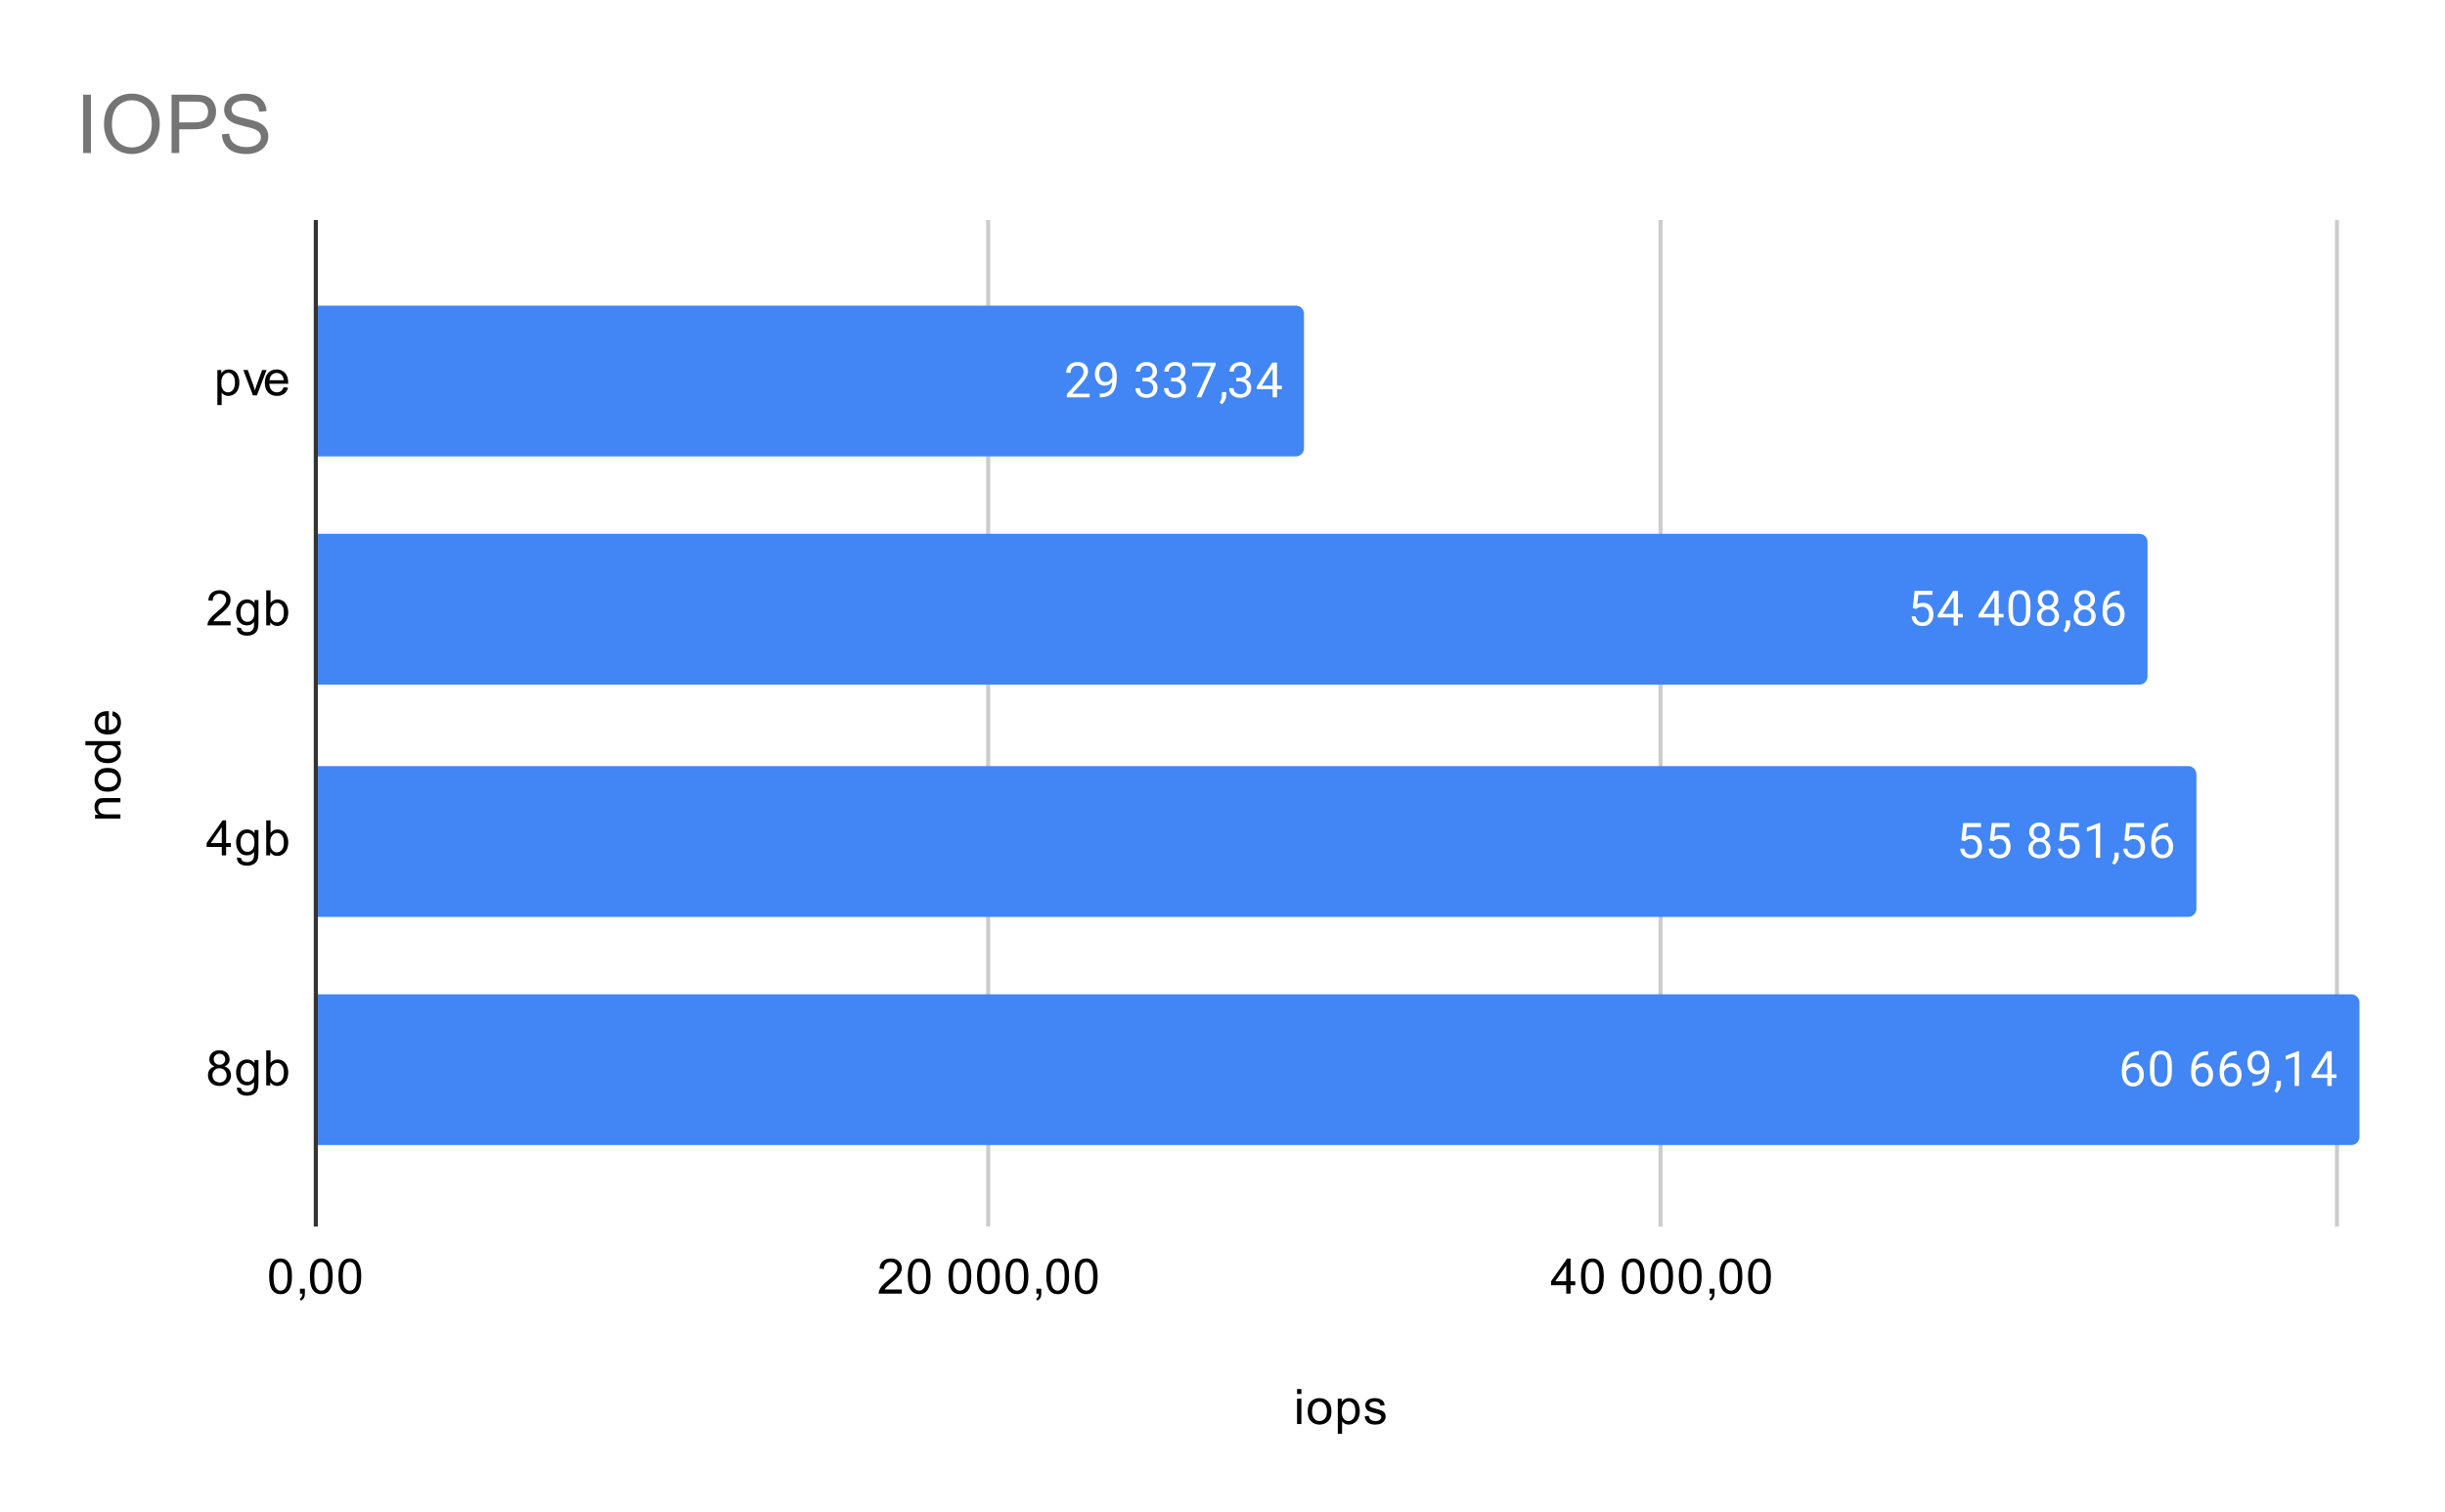 <svg version="1.1" viewBox="0.0 0.0 600.0 371.0" fill="none" stroke="none" stroke-linecap="square" stroke-miterlimit="10" width="600" height="371" xmlns:xlink="http://www.w3.org/1999/xlink" xmlns="http://www.w3.org/2000/svg"><path fill="#ffffff" d="M0 0L600.0 0L600.0 371.0L0 371.0L0 0Z" fill-rule="nonzero"/><path stroke="#333333" stroke-width="1.0" stroke-linecap="butt" d="M77.5 54.5L77.5 300.5" fill-rule="nonzero"/><path stroke="#cccccc" stroke-width="1.0" stroke-linecap="butt" d="M242.5 54.5L242.5 300.5" fill-rule="nonzero"/><path stroke="#cccccc" stroke-width="1.0" stroke-linecap="butt" d="M407.5 54.5L407.5 300.5" fill-rule="nonzero"/><path stroke="#cccccc" stroke-width="1.0" stroke-linecap="butt" d="M573.5 54.5L573.5 300.5" fill-rule="nonzero"/><clipPath id="id_0"><path d="M77.55 54.917L581.45 54.917L581.45 300.45L77.55 300.45L77.55 54.917Z" clip-rule="nonzero"/></clipPath><path stroke="#000000" stroke-width="2.0" stroke-linecap="butt" stroke-opacity="0.0" clip-path="url(#id_0)" d="M78.0 112.0L78.0 75.0L318.0 75.0C319.105 75.0 320.0 75.895 320.0 77.0L320.0 110.0C320.0 111.105 319.105 112.0 318.0 112.0Z" fill-rule="nonzero"/><path fill="#4285f4" clip-path="url(#id_0)" d="M78.0 112.0L78.0 75.0L318.0 75.0C319.105 75.0 320.0 75.895 320.0 77.0L320.0 110.0C320.0 111.105 319.105 112.0 318.0 112.0Z" fill-rule="nonzero"/><path stroke="#000000" stroke-width="2.0" stroke-linecap="butt" stroke-opacity="0.0" clip-path="url(#id_0)" d="M78.0 168.0L78.0 131.0L525.0 131.0C526.105 131.0 527.0 131.895 527.0 133.0L527.0 166.0C527.0 167.105 526.105 168.0 525.0 168.0Z" fill-rule="nonzero"/><path fill="#4285f4" clip-path="url(#id_0)" d="M78.0 168.0L78.0 131.0L525.0 131.0C526.105 131.0 527.0 131.895 527.0 133.0L527.0 166.0C527.0 167.105 526.105 168.0 525.0 168.0Z" fill-rule="nonzero"/><path stroke="#000000" stroke-width="2.0" stroke-linecap="butt" stroke-opacity="0.0" clip-path="url(#id_0)" d="M78.0 225.0L78.0 188.0L537.0 188.0C538.105 188.0 539.0 188.895 539.0 190.0L539.0 223.0C539.0 224.105 538.105 225.0 537.0 225.0Z" fill-rule="nonzero"/><path fill="#4285f4" clip-path="url(#id_0)" d="M78.0 225.0L78.0 188.0L537.0 188.0C538.105 188.0 539.0 188.895 539.0 190.0L539.0 223.0C539.0 224.105 538.105 225.0 537.0 225.0Z" fill-rule="nonzero"/><path stroke="#000000" stroke-width="2.0" stroke-linecap="butt" stroke-opacity="0.0" clip-path="url(#id_0)" d="M78.0 281.0L78.0 244.0L577.0 244.0C578.105 244.0 579.0 244.895 579.0 246.0L579.0 279.0C579.0 280.105 578.105 281.0 577.0 281.0Z" fill-rule="nonzero"/><path fill="#4285f4" clip-path="url(#id_0)" d="M78.0 281.0L78.0 244.0L577.0 244.0C578.105 244.0 579.0 244.895 579.0 246.0L579.0 279.0C579.0 280.105 578.105 281.0 577.0 281.0Z" fill-rule="nonzero"/><path stroke="#4285f4" stroke-width="3.0" stroke-linejoin="round" stroke-linecap="round" d="M267.393 97.5L261.799 97.5L261.799 96.719L264.752 93.438Q265.408 92.688 265.658 92.234Q265.908 91.766 265.908 91.266Q265.908 90.594 265.502 90.172Q265.111 89.734 264.424 89.734Q263.627 89.734 263.174 90.203Q262.721 90.656 262.721 91.484L261.643 91.484Q261.643 90.297 262.393 89.578Q263.158 88.844 264.424 88.844Q265.627 88.844 266.314 89.469Q267.002 90.094 267.002 91.141Q267.002 92.391 265.393 94.141L263.111 96.609L267.393 96.609L267.393 97.5ZM272.955 93.75Q272.627 94.156 272.143 94.406Q271.674 94.641 271.111 94.641Q270.377 94.641 269.83 94.281Q269.283 93.922 268.986 93.266Q268.689 92.594 268.689 91.797Q268.689 90.953 269.002 90.266Q269.33 89.578 269.924 89.219Q270.533 88.844 271.33 88.844Q272.596 88.844 273.314 89.797Q274.049 90.75 274.049 92.375L274.049 92.688Q274.049 95.188 273.064 96.328Q272.08 97.469 270.096 97.5L269.877 97.5L269.877 96.594L270.111 96.594Q271.455 96.562 272.174 95.891Q272.893 95.219 272.955 93.75ZM271.283 93.75Q271.83 93.75 272.283 93.422Q272.752 93.078 272.971 92.594L272.971 92.156Q272.971 91.094 272.502 90.422Q272.033 89.75 271.33 89.75Q270.611 89.75 270.174 90.297Q269.752 90.844 269.752 91.75Q269.752 92.625 270.158 93.188Q270.58 93.75 271.283 93.75ZM280.377 92.703L281.189 92.703Q281.971 92.688 282.408 92.297Q282.846 91.906 282.846 91.234Q282.846 89.734 281.346 89.734Q280.643 89.734 280.221 90.141Q279.814 90.547 279.814 91.203L278.721 91.203Q278.721 90.188 279.455 89.516Q280.205 88.844 281.346 88.844Q282.549 88.844 283.236 89.484Q283.924 90.125 283.924 91.266Q283.924 91.828 283.564 92.344Q283.205 92.859 282.58 93.125Q283.283 93.344 283.658 93.859Q284.049 94.375 284.049 95.125Q284.049 96.266 283.299 96.953Q282.549 97.625 281.346 97.625Q280.158 97.625 279.393 96.969Q278.643 96.312 278.643 95.25L279.736 95.25Q279.736 95.922 280.174 96.328Q280.611 96.734 281.361 96.734Q282.143 96.734 282.549 96.328Q282.971 95.906 282.971 95.141Q282.971 94.406 282.518 94.016Q282.064 93.609 281.189 93.594L280.377 93.594L280.377 92.703ZM287.377 92.703L288.189 92.703Q288.971 92.688 289.408 92.297Q289.846 91.906 289.846 91.234Q289.846 89.734 288.346 89.734Q287.643 89.734 287.221 90.141Q286.814 90.547 286.814 91.203L285.721 91.203Q285.721 90.188 286.455 89.516Q287.205 88.844 288.346 88.844Q289.549 88.844 290.236 89.484Q290.924 90.125 290.924 91.266Q290.924 91.828 290.564 92.344Q290.205 92.859 289.58 93.125Q290.283 93.344 290.658 93.859Q291.049 94.375 291.049 95.125Q291.049 96.266 290.299 96.953Q289.549 97.625 288.346 97.625Q287.158 97.625 286.393 96.969Q285.643 96.312 285.643 95.25L286.736 95.25Q286.736 95.922 287.174 96.328Q287.611 96.734 288.361 96.734Q289.143 96.734 289.549 96.328Q289.971 95.906 289.971 95.141Q289.971 94.406 289.518 94.016Q289.064 93.609 288.189 93.594L287.377 93.594L287.377 92.703ZM298.314 89.578L294.783 97.5L293.643 97.5L297.158 89.859L292.549 89.859L292.549 88.969L298.314 88.969L298.314 89.578ZM299.877 99.203L299.268 98.781Q299.814 98.016 299.846 97.188L299.846 96.219L300.908 96.219L300.908 97.062Q300.908 97.656 300.611 98.25Q300.314 98.844 299.877 99.203ZM303.377 92.703L304.189 92.703Q304.971 92.688 305.408 92.297Q305.846 91.906 305.846 91.234Q305.846 89.734 304.346 89.734Q303.643 89.734 303.221 90.141Q302.814 90.547 302.814 91.203L301.721 91.203Q301.721 90.188 302.455 89.516Q303.205 88.844 304.346 88.844Q305.549 88.844 306.236 89.484Q306.924 90.125 306.924 91.266Q306.924 91.828 306.564 92.344Q306.205 92.859 305.58 93.125Q306.283 93.344 306.658 93.859Q307.049 94.375 307.049 95.125Q307.049 96.266 306.299 96.953Q305.549 97.625 304.346 97.625Q303.158 97.625 302.393 96.969Q301.643 96.312 301.643 95.25L302.736 95.25Q302.736 95.922 303.174 96.328Q303.611 96.734 304.361 96.734Q305.143 96.734 305.549 96.328Q305.971 95.906 305.971 95.141Q305.971 94.406 305.518 94.016Q305.064 93.609 304.189 93.594L303.377 93.594L303.377 92.703ZM313.377 94.641L314.564 94.641L314.564 95.516L313.377 95.516L313.377 97.5L312.299 97.5L312.299 95.516L308.408 95.516L308.408 94.875L312.221 88.969L313.377 88.969L313.377 94.641ZM309.643 94.641L312.299 94.641L312.299 90.453L312.158 90.688L309.643 94.641Z" fill-rule="nonzero"/><path fill="#ffffff" d="M267.393 97.5L261.799 97.5L261.799 96.719L264.752 93.438Q265.408 92.688 265.658 92.234Q265.908 91.766 265.908 91.266Q265.908 90.594 265.502 90.172Q265.111 89.734 264.424 89.734Q263.627 89.734 263.174 90.203Q262.721 90.656 262.721 91.484L261.643 91.484Q261.643 90.297 262.393 89.578Q263.158 88.844 264.424 88.844Q265.627 88.844 266.314 89.469Q267.002 90.094 267.002 91.141Q267.002 92.391 265.393 94.141L263.111 96.609L267.393 96.609L267.393 97.5ZM272.955 93.75Q272.627 94.156 272.143 94.406Q271.674 94.641 271.111 94.641Q270.377 94.641 269.83 94.281Q269.283 93.922 268.986 93.266Q268.689 92.594 268.689 91.797Q268.689 90.953 269.002 90.266Q269.33 89.578 269.924 89.219Q270.533 88.844 271.33 88.844Q272.596 88.844 273.314 89.797Q274.049 90.75 274.049 92.375L274.049 92.688Q274.049 95.188 273.064 96.328Q272.08 97.469 270.096 97.5L269.877 97.5L269.877 96.594L270.111 96.594Q271.455 96.562 272.174 95.891Q272.893 95.219 272.955 93.75ZM271.283 93.75Q271.83 93.75 272.283 93.422Q272.752 93.078 272.971 92.594L272.971 92.156Q272.971 91.094 272.502 90.422Q272.033 89.75 271.33 89.75Q270.611 89.75 270.174 90.297Q269.752 90.844 269.752 91.75Q269.752 92.625 270.158 93.188Q270.58 93.75 271.283 93.75ZM280.377 92.703L281.189 92.703Q281.971 92.688 282.408 92.297Q282.846 91.906 282.846 91.234Q282.846 89.734 281.346 89.734Q280.643 89.734 280.221 90.141Q279.814 90.547 279.814 91.203L278.721 91.203Q278.721 90.188 279.455 89.516Q280.205 88.844 281.346 88.844Q282.549 88.844 283.236 89.484Q283.924 90.125 283.924 91.266Q283.924 91.828 283.564 92.344Q283.205 92.859 282.58 93.125Q283.283 93.344 283.658 93.859Q284.049 94.375 284.049 95.125Q284.049 96.266 283.299 96.953Q282.549 97.625 281.346 97.625Q280.158 97.625 279.393 96.969Q278.643 96.312 278.643 95.25L279.736 95.25Q279.736 95.922 280.174 96.328Q280.611 96.734 281.361 96.734Q282.143 96.734 282.549 96.328Q282.971 95.906 282.971 95.141Q282.971 94.406 282.518 94.016Q282.064 93.609 281.189 93.594L280.377 93.594L280.377 92.703ZM287.377 92.703L288.189 92.703Q288.971 92.688 289.408 92.297Q289.846 91.906 289.846 91.234Q289.846 89.734 288.346 89.734Q287.643 89.734 287.221 90.141Q286.814 90.547 286.814 91.203L285.721 91.203Q285.721 90.188 286.455 89.516Q287.205 88.844 288.346 88.844Q289.549 88.844 290.236 89.484Q290.924 90.125 290.924 91.266Q290.924 91.828 290.564 92.344Q290.205 92.859 289.58 93.125Q290.283 93.344 290.658 93.859Q291.049 94.375 291.049 95.125Q291.049 96.266 290.299 96.953Q289.549 97.625 288.346 97.625Q287.158 97.625 286.393 96.969Q285.643 96.312 285.643 95.25L286.736 95.25Q286.736 95.922 287.174 96.328Q287.611 96.734 288.361 96.734Q289.143 96.734 289.549 96.328Q289.971 95.906 289.971 95.141Q289.971 94.406 289.518 94.016Q289.064 93.609 288.189 93.594L287.377 93.594L287.377 92.703ZM298.314 89.578L294.783 97.5L293.643 97.5L297.158 89.859L292.549 89.859L292.549 88.969L298.314 88.969L298.314 89.578ZM299.877 99.203L299.268 98.781Q299.814 98.016 299.846 97.188L299.846 96.219L300.908 96.219L300.908 97.062Q300.908 97.656 300.611 98.25Q300.314 98.844 299.877 99.203ZM303.377 92.703L304.189 92.703Q304.971 92.688 305.408 92.297Q305.846 91.906 305.846 91.234Q305.846 89.734 304.346 89.734Q303.643 89.734 303.221 90.141Q302.814 90.547 302.814 91.203L301.721 91.203Q301.721 90.188 302.455 89.516Q303.205 88.844 304.346 88.844Q305.549 88.844 306.236 89.484Q306.924 90.125 306.924 91.266Q306.924 91.828 306.564 92.344Q306.205 92.859 305.58 93.125Q306.283 93.344 306.658 93.859Q307.049 94.375 307.049 95.125Q307.049 96.266 306.299 96.953Q305.549 97.625 304.346 97.625Q303.158 97.625 302.393 96.969Q301.643 96.312 301.643 95.25L302.736 95.25Q302.736 95.922 303.174 96.328Q303.611 96.734 304.361 96.734Q305.143 96.734 305.549 96.328Q305.971 95.906 305.971 95.141Q305.971 94.406 305.518 94.016Q305.064 93.609 304.189 93.594L303.377 93.594L303.377 92.703ZM313.377 94.641L314.564 94.641L314.564 95.516L313.377 95.516L313.377 97.5L312.299 97.5L312.299 95.516L308.408 95.516L308.408 94.875L312.221 88.969L313.377 88.969L313.377 94.641ZM309.643 94.641L312.299 94.641L312.299 90.453L312.158 90.688L309.643 94.641Z" fill-rule="nonzero"/><path stroke="#4285f4" stroke-width="3.0" stroke-linejoin="round" stroke-linecap="round" d="M469.406 149.219L469.844 144.969L474.219 144.969L474.219 145.969L470.765 145.969L470.5 148.297Q471.14 147.922 471.937 147.922Q473.094 147.922 473.781 148.703Q474.469 149.469 474.469 150.781Q474.469 152.094 473.75 152.859Q473.047 153.625 471.765 153.625Q470.64 153.625 469.922 153.0Q469.203 152.359 469.109 151.25L470.125 151.25Q470.234 151.984 470.656 152.359Q471.078 152.734 471.765 152.734Q472.515 152.734 472.953 152.219Q473.39 151.703 473.39 150.797Q473.39 149.938 472.922 149.422Q472.453 148.906 471.672 148.906Q470.969 148.906 470.562 149.203L470.281 149.438L469.406 149.219ZM480.484 150.641L481.672 150.641L481.672 151.516L480.484 151.516L480.484 153.5L479.406 153.5L479.406 151.516L475.515 151.516L475.515 150.875L479.328 144.969L480.484 144.969L480.484 150.641ZM476.75 150.641L479.406 150.641L479.406 146.453L479.265 146.688L476.75 150.641ZM490.484 150.641L491.672 150.641L491.672 151.516L490.484 151.516L490.484 153.5L489.406 153.5L489.406 151.516L485.515 151.516L485.515 150.875L489.328 144.969L490.484 144.969L490.484 150.641ZM486.75 150.641L489.406 150.641L489.406 146.453L489.265 146.688L486.75 150.641ZM498.265 149.859Q498.265 151.766 497.609 152.703Q496.969 153.625 495.578 153.625Q494.219 153.625 493.562 152.719Q492.906 151.812 492.875 150.0L492.875 148.562Q492.875 146.672 493.515 145.766Q494.172 144.844 495.562 144.844Q496.937 144.844 497.594 145.734Q498.25 146.609 498.265 148.453L498.265 149.859ZM497.172 148.375Q497.172 147.0 496.781 146.375Q496.406 145.734 495.562 145.734Q494.734 145.734 494.344 146.375Q493.969 147.0 493.969 148.297L493.969 150.031Q493.969 151.406 494.359 152.078Q494.765 152.734 495.578 152.734Q496.375 152.734 496.765 152.109Q497.156 151.484 497.172 150.156L497.172 148.375ZM505.094 147.188Q505.094 147.828 504.75 148.328Q504.406 148.828 503.844 149.109Q504.5 149.391 504.89 149.953Q505.281 150.5 505.281 151.203Q505.281 152.297 504.531 152.969Q503.797 153.625 502.578 153.625Q501.344 153.625 500.594 152.969Q499.859 152.297 499.859 151.203Q499.859 150.5 500.234 149.953Q500.609 149.391 501.281 149.109Q500.719 148.828 500.39 148.328Q500.062 147.828 500.062 147.188Q500.062 146.109 500.75 145.484Q501.437 144.844 502.578 144.844Q503.703 144.844 504.39 145.484Q505.094 146.109 505.094 147.188ZM504.203 151.172Q504.203 150.453 503.75 150.016Q503.297 149.562 502.562 149.562Q501.828 149.562 501.375 150.016Q500.937 150.453 500.937 151.188Q500.937 151.906 501.375 152.328Q501.812 152.734 502.578 152.734Q503.328 152.734 503.765 152.312Q504.203 151.891 504.203 151.172ZM502.578 145.734Q501.937 145.734 501.531 146.141Q501.14 146.531 501.14 147.219Q501.14 147.859 501.531 148.266Q501.922 148.672 502.562 148.672Q503.219 148.672 503.609 148.266Q504 147.859 504 147.219Q504 146.562 503.594 146.156Q503.187 145.734 502.578 145.734ZM506.984 155.203L506.375 154.781Q506.922 154.016 506.953 153.188L506.953 152.219L508.015 152.219L508.015 153.062Q508.015 153.656 507.719 154.25Q507.422 154.844 506.984 155.203ZM514.093 147.188Q514.093 147.828 513.75 148.328Q513.406 148.828 512.843 149.109Q513.5 149.391 513.89 149.953Q514.281 150.5 514.281 151.203Q514.281 152.297 513.531 152.969Q512.797 153.625 511.578 153.625Q510.344 153.625 509.594 152.969Q508.859 152.297 508.859 151.203Q508.859 150.5 509.234 149.953Q509.609 149.391 510.281 149.109Q509.719 148.828 509.39 148.328Q509.062 147.828 509.062 147.188Q509.062 146.109 509.75 145.484Q510.437 144.844 511.578 144.844Q512.703 144.844 513.39 145.484Q514.093 146.109 514.093 147.188ZM513.203 151.172Q513.203 150.453 512.75 150.016Q512.297 149.562 511.562 149.562Q510.828 149.562 510.375 150.016Q509.937 150.453 509.937 151.188Q509.937 151.906 510.375 152.328Q510.812 152.734 511.578 152.734Q512.328 152.734 512.765 152.312Q513.203 151.891 513.203 151.172ZM511.578 145.734Q510.937 145.734 510.531 146.141Q510.14 146.531 510.14 147.219Q510.14 147.859 510.531 148.266Q510.922 148.672 511.562 148.672Q512.218 148.672 512.609 148.266Q513 147.859 513 147.219Q513 146.562 512.593 146.156Q512.187 145.734 511.578 145.734ZM520.172 144.969L520.172 145.875L519.968 145.875Q518.703 145.906 517.953 146.641Q517.203 147.359 517.078 148.672Q517.765 147.906 518.922 147.906Q520.031 147.906 520.703 148.688Q521.375 149.469 521.375 150.719Q521.375 152.031 520.656 152.828Q519.937 153.625 518.718 153.625Q517.5 153.625 516.734 152.688Q515.984 151.734 515.984 150.25L515.984 149.844Q515.984 147.484 516.984 146.234Q517.984 144.984 519.968 144.969L520.172 144.969ZM518.75 148.812Q518.187 148.812 517.718 149.141Q517.25 149.469 517.062 149.984L517.062 150.375Q517.062 151.438 517.531 152.078Q518.015 152.719 518.718 152.719Q519.453 152.719 519.875 152.188Q520.297 151.641 520.297 150.766Q520.297 149.891 519.875 149.359Q519.453 148.812 518.75 148.812Z" fill-rule="nonzero"/><path fill="#ffffff" d="M469.406 149.219L469.844 144.969L474.219 144.969L474.219 145.969L470.765 145.969L470.5 148.297Q471.14 147.922 471.937 147.922Q473.094 147.922 473.781 148.703Q474.469 149.469 474.469 150.781Q474.469 152.094 473.75 152.859Q473.047 153.625 471.765 153.625Q470.64 153.625 469.922 153.0Q469.203 152.359 469.109 151.25L470.125 151.25Q470.234 151.984 470.656 152.359Q471.078 152.734 471.765 152.734Q472.515 152.734 472.953 152.219Q473.39 151.703 473.39 150.797Q473.39 149.938 472.922 149.422Q472.453 148.906 471.672 148.906Q470.969 148.906 470.562 149.203L470.281 149.438L469.406 149.219ZM480.484 150.641L481.672 150.641L481.672 151.516L480.484 151.516L480.484 153.5L479.406 153.5L479.406 151.516L475.515 151.516L475.515 150.875L479.328 144.969L480.484 144.969L480.484 150.641ZM476.75 150.641L479.406 150.641L479.406 146.453L479.265 146.688L476.75 150.641ZM490.484 150.641L491.672 150.641L491.672 151.516L490.484 151.516L490.484 153.5L489.406 153.5L489.406 151.516L485.515 151.516L485.515 150.875L489.328 144.969L490.484 144.969L490.484 150.641ZM486.75 150.641L489.406 150.641L489.406 146.453L489.265 146.688L486.75 150.641ZM498.265 149.859Q498.265 151.766 497.609 152.703Q496.969 153.625 495.578 153.625Q494.219 153.625 493.562 152.719Q492.906 151.812 492.875 150.0L492.875 148.562Q492.875 146.672 493.515 145.766Q494.172 144.844 495.562 144.844Q496.937 144.844 497.594 145.734Q498.25 146.609 498.265 148.453L498.265 149.859ZM497.172 148.375Q497.172 147.0 496.781 146.375Q496.406 145.734 495.562 145.734Q494.734 145.734 494.344 146.375Q493.969 147.0 493.969 148.297L493.969 150.031Q493.969 151.406 494.359 152.078Q494.765 152.734 495.578 152.734Q496.375 152.734 496.765 152.109Q497.156 151.484 497.172 150.156L497.172 148.375ZM505.094 147.188Q505.094 147.828 504.75 148.328Q504.406 148.828 503.844 149.109Q504.5 149.391 504.89 149.953Q505.281 150.5 505.281 151.203Q505.281 152.297 504.531 152.969Q503.797 153.625 502.578 153.625Q501.344 153.625 500.594 152.969Q499.859 152.297 499.859 151.203Q499.859 150.5 500.234 149.953Q500.609 149.391 501.281 149.109Q500.719 148.828 500.39 148.328Q500.062 147.828 500.062 147.188Q500.062 146.109 500.75 145.484Q501.437 144.844 502.578 144.844Q503.703 144.844 504.39 145.484Q505.094 146.109 505.094 147.188ZM504.203 151.172Q504.203 150.453 503.75 150.016Q503.297 149.562 502.562 149.562Q501.828 149.562 501.375 150.016Q500.937 150.453 500.937 151.188Q500.937 151.906 501.375 152.328Q501.812 152.734 502.578 152.734Q503.328 152.734 503.765 152.312Q504.203 151.891 504.203 151.172ZM502.578 145.734Q501.937 145.734 501.531 146.141Q501.14 146.531 501.14 147.219Q501.14 147.859 501.531 148.266Q501.922 148.672 502.562 148.672Q503.219 148.672 503.609 148.266Q504 147.859 504 147.219Q504 146.562 503.594 146.156Q503.187 145.734 502.578 145.734ZM506.984 155.203L506.375 154.781Q506.922 154.016 506.953 153.188L506.953 152.219L508.015 152.219L508.015 153.062Q508.015 153.656 507.719 154.25Q507.422 154.844 506.984 155.203ZM514.093 147.188Q514.093 147.828 513.75 148.328Q513.406 148.828 512.843 149.109Q513.5 149.391 513.89 149.953Q514.281 150.5 514.281 151.203Q514.281 152.297 513.531 152.969Q512.797 153.625 511.578 153.625Q510.344 153.625 509.594 152.969Q508.859 152.297 508.859 151.203Q508.859 150.5 509.234 149.953Q509.609 149.391 510.281 149.109Q509.719 148.828 509.39 148.328Q509.062 147.828 509.062 147.188Q509.062 146.109 509.75 145.484Q510.437 144.844 511.578 144.844Q512.703 144.844 513.39 145.484Q514.093 146.109 514.093 147.188ZM513.203 151.172Q513.203 150.453 512.75 150.016Q512.297 149.562 511.562 149.562Q510.828 149.562 510.375 150.016Q509.937 150.453 509.937 151.188Q509.937 151.906 510.375 152.328Q510.812 152.734 511.578 152.734Q512.328 152.734 512.765 152.312Q513.203 151.891 513.203 151.172ZM511.578 145.734Q510.937 145.734 510.531 146.141Q510.14 146.531 510.14 147.219Q510.14 147.859 510.531 148.266Q510.922 148.672 511.562 148.672Q512.218 148.672 512.609 148.266Q513 147.859 513 147.219Q513 146.562 512.593 146.156Q512.187 145.734 511.578 145.734ZM520.172 144.969L520.172 145.875L519.968 145.875Q518.703 145.906 517.953 146.641Q517.203 147.359 517.078 148.672Q517.765 147.906 518.922 147.906Q520.031 147.906 520.703 148.688Q521.375 149.469 521.375 150.719Q521.375 152.031 520.656 152.828Q519.937 153.625 518.718 153.625Q517.5 153.625 516.734 152.688Q515.984 151.734 515.984 150.25L515.984 149.844Q515.984 147.484 516.984 146.234Q517.984 144.984 519.968 144.969L520.172 144.969ZM518.75 148.812Q518.187 148.812 517.718 149.141Q517.25 149.469 517.062 149.984L517.062 150.375Q517.062 151.438 517.531 152.078Q518.015 152.719 518.718 152.719Q519.453 152.719 519.875 152.188Q520.297 151.641 520.297 150.766Q520.297 149.891 519.875 149.359Q519.453 148.812 518.75 148.812Z" fill-rule="nonzero"/><path stroke="#4285f4" stroke-width="3.0" stroke-linejoin="round" stroke-linecap="round" d="M481.324 206.219L481.761 201.969L486.136 201.969L486.136 202.969L482.683 202.969L482.417 205.297Q483.058 204.922 483.855 204.922Q485.011 204.922 485.699 205.703Q486.386 206.469 486.386 207.781Q486.386 209.094 485.667 209.859Q484.964 210.625 483.683 210.625Q482.558 210.625 481.839 210.0Q481.121 209.359 481.027 208.25L482.042 208.25Q482.152 208.984 482.574 209.359Q482.996 209.734 483.683 209.734Q484.433 209.734 484.871 209.219Q485.308 208.703 485.308 207.797Q485.308 206.938 484.839 206.422Q484.371 205.906 483.589 205.906Q482.886 205.906 482.48 206.203L482.199 206.438L481.324 206.219ZM488.324 206.219L488.761 201.969L493.136 201.969L493.136 202.969L489.683 202.969L489.417 205.297Q490.058 204.922 490.855 204.922Q492.011 204.922 492.699 205.703Q493.386 206.469 493.386 207.781Q493.386 209.094 492.667 209.859Q491.964 210.625 490.683 210.625Q489.558 210.625 488.839 210.0Q488.121 209.359 488.027 208.25L489.042 208.25Q489.152 208.984 489.574 209.359Q489.996 209.734 490.683 209.734Q491.433 209.734 491.871 209.219Q492.308 208.703 492.308 207.797Q492.308 206.938 491.839 206.422Q491.371 205.906 490.589 205.906Q489.886 205.906 489.48 206.203L489.199 206.438L488.324 206.219ZM503.011 204.188Q503.011 204.828 502.667 205.328Q502.324 205.828 501.761 206.109Q502.417 206.391 502.808 206.953Q503.199 207.5 503.199 208.203Q503.199 209.297 502.449 209.969Q501.714 210.625 500.496 210.625Q499.261 210.625 498.511 209.969Q497.777 209.297 497.777 208.203Q497.777 207.5 498.152 206.953Q498.527 206.391 499.199 206.109Q498.636 205.828 498.308 205.328Q497.98 204.828 497.98 204.188Q497.98 203.109 498.667 202.484Q499.355 201.844 500.496 201.844Q501.621 201.844 502.308 202.484Q503.011 203.109 503.011 204.188ZM502.121 208.172Q502.121 207.453 501.667 207.016Q501.214 206.562 500.48 206.562Q499.746 206.562 499.292 207.016Q498.855 207.453 498.855 208.188Q498.855 208.906 499.292 209.328Q499.73 209.734 500.496 209.734Q501.246 209.734 501.683 209.312Q502.121 208.891 502.121 208.172ZM500.496 202.734Q499.855 202.734 499.449 203.141Q499.058 203.531 499.058 204.219Q499.058 204.859 499.449 205.266Q499.839 205.672 500.48 205.672Q501.136 205.672 501.527 205.266Q501.917 204.859 501.917 204.219Q501.917 203.562 501.511 203.156Q501.105 202.734 500.496 202.734ZM505.324 206.219L505.761 201.969L510.136 201.969L510.136 202.969L506.683 202.969L506.417 205.297Q507.058 204.922 507.855 204.922Q509.011 204.922 509.699 205.703Q510.386 206.469 510.386 207.781Q510.386 209.094 509.667 209.859Q508.964 210.625 507.683 210.625Q506.558 210.625 505.839 210.0Q505.121 209.359 505.027 208.25L506.042 208.25Q506.152 208.984 506.574 209.359Q506.996 209.734 507.683 209.734Q508.433 209.734 508.871 209.219Q509.308 208.703 509.308 207.797Q509.308 206.938 508.839 206.422Q508.371 205.906 507.589 205.906Q506.886 205.906 506.48 206.203L506.199 206.438L505.324 206.219ZM515.386 210.5L514.308 210.5L514.308 203.281L512.121 204.078L512.121 203.094L515.23 201.922L515.386 201.922L515.386 210.5ZM518.902 212.203L518.292 211.781Q518.839 211.016 518.871 210.188L518.871 209.219L519.933 209.219L519.933 210.062Q519.933 210.656 519.636 211.25Q519.339 211.844 518.902 212.203ZM521.324 206.219L521.761 201.969L526.136 201.969L526.136 202.969L522.683 202.969L522.417 205.297Q523.058 204.922 523.855 204.922Q525.011 204.922 525.699 205.703Q526.386 206.469 526.386 207.781Q526.386 209.094 525.667 209.859Q524.964 210.625 523.683 210.625Q522.558 210.625 521.839 210.0Q521.121 209.359 521.027 208.25L522.042 208.25Q522.152 208.984 522.574 209.359Q522.996 209.734 523.683 209.734Q524.433 209.734 524.871 209.219Q525.308 208.703 525.308 207.797Q525.308 206.938 524.839 206.422Q524.371 205.906 523.589 205.906Q522.886 205.906 522.48 206.203L522.199 206.438L521.324 206.219ZM532.089 201.969L532.089 202.875L531.886 202.875Q530.621 202.906 529.871 203.641Q529.121 204.359 528.996 205.672Q529.683 204.906 530.839 204.906Q531.949 204.906 532.621 205.688Q533.292 206.469 533.292 207.719Q533.292 209.031 532.574 209.828Q531.855 210.625 530.636 210.625Q529.417 210.625 528.652 209.688Q527.902 208.734 527.902 207.25L527.902 206.844Q527.902 204.484 528.902 203.234Q529.902 201.984 531.886 201.969L532.089 201.969ZM530.667 205.812Q530.105 205.812 529.636 206.141Q529.167 206.469 528.98 206.984L528.98 207.375Q528.98 208.438 529.449 209.078Q529.933 209.719 530.636 209.719Q531.371 209.719 531.792 209.188Q532.214 208.641 532.214 207.766Q532.214 206.891 531.792 206.359Q531.371 205.812 530.667 205.812Z" fill-rule="nonzero"/><path fill="#ffffff" d="M481.324 206.219L481.761 201.969L486.136 201.969L486.136 202.969L482.683 202.969L482.417 205.297Q483.058 204.922 483.855 204.922Q485.011 204.922 485.699 205.703Q486.386 206.469 486.386 207.781Q486.386 209.094 485.667 209.859Q484.964 210.625 483.683 210.625Q482.558 210.625 481.839 210.0Q481.121 209.359 481.027 208.25L482.042 208.25Q482.152 208.984 482.574 209.359Q482.996 209.734 483.683 209.734Q484.433 209.734 484.871 209.219Q485.308 208.703 485.308 207.797Q485.308 206.938 484.839 206.422Q484.371 205.906 483.589 205.906Q482.886 205.906 482.48 206.203L482.199 206.438L481.324 206.219ZM488.324 206.219L488.761 201.969L493.136 201.969L493.136 202.969L489.683 202.969L489.417 205.297Q490.058 204.922 490.855 204.922Q492.011 204.922 492.699 205.703Q493.386 206.469 493.386 207.781Q493.386 209.094 492.667 209.859Q491.964 210.625 490.683 210.625Q489.558 210.625 488.839 210.0Q488.121 209.359 488.027 208.25L489.042 208.25Q489.152 208.984 489.574 209.359Q489.996 209.734 490.683 209.734Q491.433 209.734 491.871 209.219Q492.308 208.703 492.308 207.797Q492.308 206.938 491.839 206.422Q491.371 205.906 490.589 205.906Q489.886 205.906 489.48 206.203L489.199 206.438L488.324 206.219ZM503.011 204.188Q503.011 204.828 502.667 205.328Q502.324 205.828 501.761 206.109Q502.417 206.391 502.808 206.953Q503.199 207.5 503.199 208.203Q503.199 209.297 502.449 209.969Q501.714 210.625 500.496 210.625Q499.261 210.625 498.511 209.969Q497.777 209.297 497.777 208.203Q497.777 207.5 498.152 206.953Q498.527 206.391 499.199 206.109Q498.636 205.828 498.308 205.328Q497.98 204.828 497.98 204.188Q497.98 203.109 498.667 202.484Q499.355 201.844 500.496 201.844Q501.621 201.844 502.308 202.484Q503.011 203.109 503.011 204.188ZM502.121 208.172Q502.121 207.453 501.667 207.016Q501.214 206.562 500.48 206.562Q499.746 206.562 499.292 207.016Q498.855 207.453 498.855 208.188Q498.855 208.906 499.292 209.328Q499.73 209.734 500.496 209.734Q501.246 209.734 501.683 209.312Q502.121 208.891 502.121 208.172ZM500.496 202.734Q499.855 202.734 499.449 203.141Q499.058 203.531 499.058 204.219Q499.058 204.859 499.449 205.266Q499.839 205.672 500.48 205.672Q501.136 205.672 501.527 205.266Q501.917 204.859 501.917 204.219Q501.917 203.562 501.511 203.156Q501.105 202.734 500.496 202.734ZM505.324 206.219L505.761 201.969L510.136 201.969L510.136 202.969L506.683 202.969L506.417 205.297Q507.058 204.922 507.855 204.922Q509.011 204.922 509.699 205.703Q510.386 206.469 510.386 207.781Q510.386 209.094 509.667 209.859Q508.964 210.625 507.683 210.625Q506.558 210.625 505.839 210.0Q505.121 209.359 505.027 208.25L506.042 208.25Q506.152 208.984 506.574 209.359Q506.996 209.734 507.683 209.734Q508.433 209.734 508.871 209.219Q509.308 208.703 509.308 207.797Q509.308 206.938 508.839 206.422Q508.371 205.906 507.589 205.906Q506.886 205.906 506.48 206.203L506.199 206.438L505.324 206.219ZM515.386 210.5L514.308 210.5L514.308 203.281L512.121 204.078L512.121 203.094L515.23 201.922L515.386 201.922L515.386 210.5ZM518.902 212.203L518.292 211.781Q518.839 211.016 518.871 210.188L518.871 209.219L519.933 209.219L519.933 210.062Q519.933 210.656 519.636 211.25Q519.339 211.844 518.902 212.203ZM521.324 206.219L521.761 201.969L526.136 201.969L526.136 202.969L522.683 202.969L522.417 205.297Q523.058 204.922 523.855 204.922Q525.011 204.922 525.699 205.703Q526.386 206.469 526.386 207.781Q526.386 209.094 525.667 209.859Q524.964 210.625 523.683 210.625Q522.558 210.625 521.839 210.0Q521.121 209.359 521.027 208.25L522.042 208.25Q522.152 208.984 522.574 209.359Q522.996 209.734 523.683 209.734Q524.433 209.734 524.871 209.219Q525.308 208.703 525.308 207.797Q525.308 206.938 524.839 206.422Q524.371 205.906 523.589 205.906Q522.886 205.906 522.48 206.203L522.199 206.438L521.324 206.219ZM532.089 201.969L532.089 202.875L531.886 202.875Q530.621 202.906 529.871 203.641Q529.121 204.359 528.996 205.672Q529.683 204.906 530.839 204.906Q531.949 204.906 532.621 205.688Q533.292 206.469 533.292 207.719Q533.292 209.031 532.574 209.828Q531.855 210.625 530.636 210.625Q529.417 210.625 528.652 209.688Q527.902 208.734 527.902 207.25L527.902 206.844Q527.902 204.484 528.902 203.234Q529.902 201.984 531.886 201.969L532.089 201.969ZM530.667 205.812Q530.105 205.812 529.636 206.141Q529.167 206.469 528.98 206.984L528.98 207.375Q528.98 208.438 529.449 209.078Q529.933 209.719 530.636 209.719Q531.371 209.719 531.792 209.188Q532.214 208.641 532.214 207.766Q532.214 206.891 531.792 206.359Q531.371 205.812 530.667 205.812Z" fill-rule="nonzero"/><path stroke="#4285f4" stroke-width="3.0" stroke-linejoin="round" stroke-linecap="round" d="M524.886 257.969L524.886 258.875L524.683 258.875Q523.417 258.906 522.667 259.641Q521.917 260.359 521.792 261.672Q522.479 260.906 523.636 260.906Q524.745 260.906 525.417 261.688Q526.089 262.469 526.089 263.719Q526.089 265.031 525.37 265.828Q524.651 266.625 523.433 266.625Q522.214 266.625 521.448 265.688Q520.698 264.734 520.698 263.25L520.698 262.844Q520.698 260.484 521.698 259.234Q522.698 257.984 524.683 257.969L524.886 257.969ZM523.464 261.812Q522.901 261.812 522.433 262.141Q521.964 262.469 521.776 262.984L521.776 263.375Q521.776 264.438 522.245 265.078Q522.729 265.719 523.433 265.719Q524.167 265.719 524.589 265.188Q525.011 264.641 525.011 263.766Q525.011 262.891 524.589 262.359Q524.167 261.812 523.464 261.812ZM532.979 262.859Q532.979 264.766 532.323 265.703Q531.683 266.625 530.292 266.625Q528.933 266.625 528.276 265.719Q527.62 264.812 527.589 263.0L527.589 261.562Q527.589 259.672 528.229 258.766Q528.886 257.844 530.276 257.844Q531.651 257.844 532.308 258.734Q532.964 259.609 532.979 261.453L532.979 262.859ZM531.886 261.375Q531.886 260.0 531.495 259.375Q531.12 258.734 530.276 258.734Q529.448 258.734 529.058 259.375Q528.683 260.0 528.683 261.297L528.683 263.031Q528.683 264.406 529.073 265.078Q529.479 265.734 530.292 265.734Q531.089 265.734 531.479 265.109Q531.87 264.484 531.886 263.156L531.886 261.375ZM541.886 257.969L541.886 258.875L541.683 258.875Q540.417 258.906 539.667 259.641Q538.917 260.359 538.792 261.672Q539.479 260.906 540.636 260.906Q541.745 260.906 542.417 261.688Q543.089 262.469 543.089 263.719Q543.089 265.031 542.37 265.828Q541.651 266.625 540.433 266.625Q539.214 266.625 538.448 265.688Q537.698 264.734 537.698 263.25L537.698 262.844Q537.698 260.484 538.698 259.234Q539.698 257.984 541.683 257.969L541.886 257.969ZM540.464 261.812Q539.901 261.812 539.433 262.141Q538.964 262.469 538.776 262.984L538.776 263.375Q538.776 264.438 539.245 265.078Q539.729 265.719 540.433 265.719Q541.167 265.719 541.589 265.188Q542.011 264.641 542.011 263.766Q542.011 262.891 541.589 262.359Q541.167 261.812 540.464 261.812ZM548.886 257.969L548.886 258.875L548.683 258.875Q547.417 258.906 546.667 259.641Q545.917 260.359 545.792 261.672Q546.479 260.906 547.636 260.906Q548.745 260.906 549.417 261.688Q550.089 262.469 550.089 263.719Q550.089 265.031 549.37 265.828Q548.651 266.625 547.433 266.625Q546.214 266.625 545.448 265.688Q544.698 264.734 544.698 263.25L544.698 262.844Q544.698 260.484 545.698 259.234Q546.698 257.984 548.683 257.969L548.886 257.969ZM547.464 261.812Q546.901 261.812 546.433 262.141Q545.964 262.469 545.776 262.984L545.776 263.375Q545.776 264.438 546.245 265.078Q546.729 265.719 547.433 265.719Q548.167 265.719 548.589 265.188Q549.011 264.641 549.011 263.766Q549.011 262.891 548.589 262.359Q548.167 261.812 547.464 261.812ZM555.776 262.75Q555.448 263.156 554.964 263.406Q554.495 263.641 553.933 263.641Q553.198 263.641 552.651 263.281Q552.104 262.922 551.808 262.266Q551.511 261.594 551.511 260.797Q551.511 259.953 551.823 259.266Q552.151 258.578 552.745 258.219Q553.354 257.844 554.151 257.844Q555.417 257.844 556.136 258.797Q556.87 259.75 556.87 261.375L556.87 261.688Q556.87 264.188 555.886 265.328Q554.901 266.469 552.917 266.5L552.698 266.5L552.698 265.594L552.933 265.594Q554.276 265.562 554.995 264.891Q555.714 264.219 555.776 262.75ZM554.104 262.75Q554.651 262.75 555.104 262.422Q555.573 262.078 555.792 261.594L555.792 261.156Q555.792 260.094 555.323 259.422Q554.854 258.75 554.151 258.75Q553.433 258.75 552.995 259.297Q552.573 259.844 552.573 260.75Q552.573 261.625 552.979 262.188Q553.401 262.75 554.104 262.75ZM558.698 268.203L558.089 267.781Q558.636 267.016 558.667 266.188L558.667 265.219L559.729 265.219L559.729 266.062Q559.729 266.656 559.433 267.25Q559.136 267.844 558.698 268.203ZM564.183 266.5L563.104 266.5L563.104 259.281L560.917 260.078L560.917 259.094L564.026 257.922L564.183 257.922L564.183 266.5ZM572.198 263.641L573.386 263.641L573.386 264.516L572.198 264.516L572.198 266.5L571.12 266.5L571.12 264.516L567.229 264.516L567.229 263.875L571.042 257.969L572.198 257.969L572.198 263.641ZM568.464 263.641L571.12 263.641L571.12 259.453L570.979 259.688L568.464 263.641Z" fill-rule="nonzero"/><path fill="#ffffff" d="M524.886 257.969L524.886 258.875L524.683 258.875Q523.417 258.906 522.667 259.641Q521.917 260.359 521.792 261.672Q522.479 260.906 523.636 260.906Q524.745 260.906 525.417 261.688Q526.089 262.469 526.089 263.719Q526.089 265.031 525.37 265.828Q524.651 266.625 523.433 266.625Q522.214 266.625 521.448 265.688Q520.698 264.734 520.698 263.25L520.698 262.844Q520.698 260.484 521.698 259.234Q522.698 257.984 524.683 257.969L524.886 257.969ZM523.464 261.812Q522.901 261.812 522.433 262.141Q521.964 262.469 521.776 262.984L521.776 263.375Q521.776 264.438 522.245 265.078Q522.729 265.719 523.433 265.719Q524.167 265.719 524.589 265.188Q525.011 264.641 525.011 263.766Q525.011 262.891 524.589 262.359Q524.167 261.812 523.464 261.812ZM532.979 262.859Q532.979 264.766 532.323 265.703Q531.683 266.625 530.292 266.625Q528.933 266.625 528.276 265.719Q527.62 264.812 527.589 263.0L527.589 261.562Q527.589 259.672 528.229 258.766Q528.886 257.844 530.276 257.844Q531.651 257.844 532.308 258.734Q532.964 259.609 532.979 261.453L532.979 262.859ZM531.886 261.375Q531.886 260.0 531.495 259.375Q531.12 258.734 530.276 258.734Q529.448 258.734 529.058 259.375Q528.683 260.0 528.683 261.297L528.683 263.031Q528.683 264.406 529.073 265.078Q529.479 265.734 530.292 265.734Q531.089 265.734 531.479 265.109Q531.87 264.484 531.886 263.156L531.886 261.375ZM541.886 257.969L541.886 258.875L541.683 258.875Q540.417 258.906 539.667 259.641Q538.917 260.359 538.792 261.672Q539.479 260.906 540.636 260.906Q541.745 260.906 542.417 261.688Q543.089 262.469 543.089 263.719Q543.089 265.031 542.37 265.828Q541.651 266.625 540.433 266.625Q539.214 266.625 538.448 265.688Q537.698 264.734 537.698 263.25L537.698 262.844Q537.698 260.484 538.698 259.234Q539.698 257.984 541.683 257.969L541.886 257.969ZM540.464 261.812Q539.901 261.812 539.433 262.141Q538.964 262.469 538.776 262.984L538.776 263.375Q538.776 264.438 539.245 265.078Q539.729 265.719 540.433 265.719Q541.167 265.719 541.589 265.188Q542.011 264.641 542.011 263.766Q542.011 262.891 541.589 262.359Q541.167 261.812 540.464 261.812ZM548.886 257.969L548.886 258.875L548.683 258.875Q547.417 258.906 546.667 259.641Q545.917 260.359 545.792 261.672Q546.479 260.906 547.636 260.906Q548.745 260.906 549.417 261.688Q550.089 262.469 550.089 263.719Q550.089 265.031 549.37 265.828Q548.651 266.625 547.433 266.625Q546.214 266.625 545.448 265.688Q544.698 264.734 544.698 263.25L544.698 262.844Q544.698 260.484 545.698 259.234Q546.698 257.984 548.683 257.969L548.886 257.969ZM547.464 261.812Q546.901 261.812 546.433 262.141Q545.964 262.469 545.776 262.984L545.776 263.375Q545.776 264.438 546.245 265.078Q546.729 265.719 547.433 265.719Q548.167 265.719 548.589 265.188Q549.011 264.641 549.011 263.766Q549.011 262.891 548.589 262.359Q548.167 261.812 547.464 261.812ZM555.776 262.75Q555.448 263.156 554.964 263.406Q554.495 263.641 553.933 263.641Q553.198 263.641 552.651 263.281Q552.104 262.922 551.808 262.266Q551.511 261.594 551.511 260.797Q551.511 259.953 551.823 259.266Q552.151 258.578 552.745 258.219Q553.354 257.844 554.151 257.844Q555.417 257.844 556.136 258.797Q556.87 259.75 556.87 261.375L556.87 261.688Q556.87 264.188 555.886 265.328Q554.901 266.469 552.917 266.5L552.698 266.5L552.698 265.594L552.933 265.594Q554.276 265.562 554.995 264.891Q555.714 264.219 555.776 262.75ZM554.104 262.75Q554.651 262.75 555.104 262.422Q555.573 262.078 555.792 261.594L555.792 261.156Q555.792 260.094 555.323 259.422Q554.854 258.75 554.151 258.75Q553.433 258.75 552.995 259.297Q552.573 259.844 552.573 260.75Q552.573 261.625 552.979 262.188Q553.401 262.75 554.104 262.75ZM558.698 268.203L558.089 267.781Q558.636 267.016 558.667 266.188L558.667 265.219L559.729 265.219L559.729 266.062Q559.729 266.656 559.433 267.25Q559.136 267.844 558.698 268.203ZM564.183 266.5L563.104 266.5L563.104 259.281L560.917 260.078L560.917 259.094L564.026 257.922L564.183 257.922L564.183 266.5ZM572.198 263.641L573.386 263.641L573.386 264.516L572.198 264.516L572.198 266.5L571.12 266.5L571.12 264.516L567.229 264.516L567.229 263.875L571.042 257.969L572.198 257.969L572.198 263.641ZM568.464 263.641L571.12 263.641L571.12 259.453L570.979 259.688L568.464 263.641Z" fill-rule="nonzero"/><path fill="#000000" d="M318.297 342.075L318.297 340.856L319.359 340.856L319.359 342.075L318.297 342.075ZM318.297 349.45L318.297 343.231L319.359 343.231L319.359 349.45L318.297 349.45ZM320.906 346.341Q320.906 344.606 321.859 343.778Q322.656 343.091 323.812 343.091Q325.094 343.091 325.906 343.934Q326.734 344.762 326.734 346.247Q326.734 347.45 326.375 348.137Q326.016 348.825 325.312 349.216Q324.625 349.591 323.812 349.591Q322.516 349.591 321.703 348.762Q320.906 347.919 320.906 346.341ZM321.984 346.341Q321.984 347.528 322.5 348.122Q323.031 348.716 323.812 348.716Q324.609 348.716 325.125 348.122Q325.641 347.528 325.641 346.309Q325.641 345.153 325.109 344.559Q324.594 343.966 323.812 343.966Q323.031 343.966 322.5 344.559Q321.984 345.137 321.984 346.341ZM328.297 351.841L328.297 343.231L329.25 343.231L329.25 344.028Q329.594 343.559 330.016 343.325Q330.453 343.091 331.062 343.091Q331.859 343.091 332.469 343.497Q333.078 343.903 333.375 344.653Q333.688 345.403 333.688 346.294Q333.688 347.247 333.344 348.012Q333.016 348.778 332.359 349.184Q331.703 349.591 330.984 349.591Q330.453 349.591 330.031 349.372Q329.609 349.137 329.344 348.809L329.344 351.841L328.297 351.841ZM329.25 346.372Q329.25 347.575 329.734 348.153Q330.219 348.716 330.906 348.716Q331.609 348.716 332.109 348.122Q332.609 347.528 332.609 346.278Q332.609 345.091 332.125 344.512Q331.641 343.919 330.953 343.919Q330.281 343.919 329.766 344.544Q329.25 345.169 329.25 346.372ZM334.875 347.591L335.906 347.434Q336.0 348.059 336.391 348.387Q336.797 348.716 337.531 348.716Q338.25 348.716 338.594 348.434Q338.953 348.137 338.953 347.731Q338.953 347.372 338.641 347.169Q338.422 347.028 337.562 346.809Q336.406 346.512 335.953 346.309Q335.516 346.091 335.281 345.716Q335.047 345.341 335.047 344.872Q335.047 344.466 335.234 344.106Q335.422 343.747 335.75 343.512Q336.0 343.341 336.422 343.216Q336.844 343.091 337.344 343.091Q338.062 343.091 338.609 343.309Q339.172 343.512 339.438 343.872Q339.703 344.231 339.797 344.825L338.766 344.966Q338.703 344.497 338.359 344.231Q338.031 343.95 337.406 343.95Q336.688 343.95 336.375 344.2Q336.062 344.434 336.062 344.762Q336.062 344.966 336.188 345.122Q336.328 345.294 336.594 345.403Q336.75 345.466 337.531 345.669Q338.656 345.981 339.094 346.169Q339.531 346.356 339.781 346.716Q340.031 347.075 340.031 347.622Q340.031 348.153 339.719 348.622Q339.422 349.075 338.844 349.341Q338.266 349.591 337.531 349.591Q336.312 349.591 335.672 349.091Q335.047 348.575 334.875 347.591Z" fill-rule="nonzero"/><path fill="#000000" d="M29.55 200.886L23.331 200.886L23.331 199.949L24.206 199.949Q23.191 199.261 23.191 197.965Q23.191 197.402 23.394 196.933Q23.597 196.449 23.925 196.215Q24.253 195.98 24.691 195.886Q24.988 195.84 25.722 195.84L29.55 195.84L29.55 196.886L25.769 196.886Q25.113 196.886 24.8 197.011Q24.488 197.136 24.3 197.449Q24.097 197.761 24.097 198.183Q24.097 198.855 24.534 199.355Q24.956 199.84 26.144 199.84L29.55 199.84L29.55 200.886ZM26.441 194.277Q24.706 194.277 23.878 193.324Q23.191 192.527 23.191 191.371Q23.191 190.09 24.034 189.277Q24.863 188.449 26.347 188.449Q27.55 188.449 28.238 188.808Q28.925 189.168 29.316 189.871Q29.691 190.558 29.691 191.371Q29.691 192.668 28.863 193.48Q28.019 194.277 26.441 194.277ZM26.441 193.199Q27.628 193.199 28.222 192.683Q28.816 192.152 28.816 191.371Q28.816 190.574 28.222 190.058Q27.628 189.543 26.409 189.543Q25.253 189.543 24.659 190.074Q24.066 190.59 24.066 191.371Q24.066 192.152 24.659 192.683Q25.238 193.199 26.441 193.199ZM29.55 182.855L28.769 182.855Q29.691 183.449 29.691 184.59Q29.691 185.34 29.284 185.965Q28.863 186.59 28.128 186.933Q27.394 187.277 26.441 187.277Q25.519 187.277 24.753 186.965Q23.988 186.652 23.597 186.027Q23.191 185.402 23.191 184.636Q23.191 184.074 23.425 183.636Q23.659 183.199 24.034 182.918L20.956 182.918L20.956 181.871L29.55 181.871L29.55 182.855ZM26.441 186.183Q27.644 186.183 28.238 185.683Q28.816 185.183 28.816 184.496Q28.816 183.808 28.253 183.324Q27.691 182.84 26.534 182.84Q25.253 182.84 24.659 183.34Q24.066 183.824 24.066 184.543Q24.066 185.246 24.644 185.715Q25.206 186.183 26.441 186.183ZM27.55 175.636L27.675 174.543Q28.628 174.793 29.159 175.496Q29.691 176.199 29.691 177.277Q29.691 178.636 28.847 179.449Q28.003 180.246 26.488 180.246Q24.925 180.246 24.066 179.433Q23.191 178.621 23.191 177.34Q23.191 176.09 24.034 175.308Q24.878 174.511 26.425 174.511Q26.519 174.511 26.706 174.511L26.706 179.152Q27.738 179.09 28.284 178.574Q28.816 178.058 28.816 177.277Q28.816 176.699 28.519 176.293Q28.206 175.871 27.55 175.636ZM25.847 179.09L25.847 175.621Q25.05 175.683 24.659 176.011Q24.05 176.527 24.05 177.324Q24.05 178.058 24.534 178.558Q25.019 179.043 25.847 179.09Z" fill-rule="nonzero"/><path fill="#000000" d="M53.347 99.407L53.347 90.798L54.3 90.798L54.3 91.595Q54.644 91.126 55.066 90.892Q55.503 90.657 56.112 90.657Q56.909 90.657 57.519 91.064Q58.128 91.47 58.425 92.22Q58.737 92.97 58.737 93.86Q58.737 94.814 58.394 95.579Q58.066 96.345 57.409 96.751Q56.753 97.157 56.034 97.157Q55.503 97.157 55.081 96.939Q54.659 96.704 54.394 96.376L54.394 99.407L53.347 99.407ZM54.3 93.939Q54.3 95.142 54.784 95.72Q55.269 96.282 55.956 96.282Q56.659 96.282 57.159 95.689Q57.659 95.095 57.659 93.845Q57.659 92.657 57.175 92.079Q56.691 91.485 56.003 91.485Q55.331 91.485 54.816 92.11Q54.3 92.735 54.3 93.939ZM62.066 97.017L59.706 90.798L60.816 90.798L62.159 94.517Q62.362 95.126 62.55 95.767Q62.691 95.282 62.941 94.595L64.331 90.798L65.409 90.798L63.05 97.017L62.066 97.017ZM69.597 95.017L70.691 95.142Q70.441 96.095 69.737 96.626Q69.034 97.157 67.956 97.157Q66.597 97.157 65.784 96.314Q64.987 95.47 64.987 93.954Q64.987 92.392 65.8 91.532Q66.612 90.657 67.894 90.657Q69.144 90.657 69.925 91.501Q70.722 92.345 70.722 93.892Q70.722 93.985 70.722 94.173L66.081 94.173Q66.144 95.204 66.659 95.751Q67.175 96.282 67.956 96.282Q68.534 96.282 68.941 95.985Q69.362 95.673 69.597 95.017ZM66.144 93.314L69.612 93.314Q69.55 92.517 69.222 92.126Q68.706 91.517 67.909 91.517Q67.175 91.517 66.675 92.001Q66.191 92.485 66.144 93.314Z" fill-rule="nonzero"/><path fill="#000000" d="M56.597 152.445L56.597 153.461L50.909 153.461Q50.909 153.086 51.034 152.727Q51.253 152.149 51.722 151.586Q52.206 151.024 53.112 150.289Q54.519 149.133 55.003 148.461Q55.503 147.789 55.503 147.195Q55.503 146.57 55.05 146.149Q54.597 145.711 53.878 145.711Q53.112 145.711 52.659 146.164Q52.206 146.617 52.191 147.43L51.112 147.32Q51.222 146.102 51.941 145.477Q52.675 144.836 53.909 144.836Q55.144 144.836 55.862 145.524Q56.581 146.211 56.581 147.227Q56.581 147.742 56.362 148.242Q56.159 148.727 55.659 149.289Q55.175 149.836 54.05 150.789Q53.097 151.586 52.816 151.883Q52.55 152.164 52.378 152.445L56.597 152.445ZM58.144 153.977L59.175 154.133Q59.237 154.602 59.534 154.82Q59.925 155.117 60.597 155.117Q61.331 155.117 61.722 154.82Q62.128 154.524 62.269 154.008Q62.362 153.68 62.347 152.649Q61.659 153.461 60.628 153.461Q59.347 153.461 58.644 152.539Q57.941 151.602 57.941 150.32Q57.941 149.43 58.253 148.68Q58.581 147.914 59.191 147.508Q59.8 147.102 60.628 147.102Q61.737 147.102 62.456 147.992L62.456 147.242L63.425 147.242L63.425 152.617Q63.425 154.07 63.128 154.68Q62.831 155.289 62.191 155.633Q61.55 155.992 60.612 155.992Q59.503 155.992 58.816 155.492Q58.128 154.992 58.144 153.977ZM59.019 150.242Q59.019 151.461 59.503 152.024Q59.987 152.586 60.722 152.586Q61.456 152.586 61.941 152.024Q62.441 151.461 62.441 150.274Q62.441 149.133 61.925 148.555Q61.425 147.977 60.706 147.977Q60.003 147.977 59.503 148.555Q59.019 149.117 59.019 150.242ZM66.316 153.461L65.331 153.461L65.331 144.867L66.394 144.867L66.394 147.93Q67.066 147.102 68.097 147.102Q68.675 147.102 69.175 147.336Q69.691 147.555 70.019 147.977Q70.362 148.399 70.55 148.992Q70.737 149.586 70.737 150.258Q70.737 151.852 69.941 152.727Q69.144 153.602 68.05 153.602Q66.941 153.602 66.316 152.68L66.316 153.461ZM66.3 150.305Q66.3 151.414 66.612 151.914Q67.112 152.727 67.956 152.727Q68.644 152.727 69.144 152.133Q69.659 151.539 69.659 150.336Q69.659 149.117 69.175 148.539Q68.691 147.961 68.003 147.961Q67.316 147.961 66.8 148.57Q66.3 149.164 66.3 150.305Z" fill-rule="nonzero"/><path fill="#000000" d="M54.425 209.906L54.425 207.843L50.706 207.843L50.706 206.874L54.628 201.312L55.487 201.312L55.487 206.874L56.644 206.874L56.644 207.843L55.487 207.843L55.487 209.906L54.425 209.906ZM54.425 206.874L54.425 203.015L51.737 206.874L54.425 206.874ZM58.144 210.421L59.175 210.577Q59.237 211.046 59.534 211.265Q59.925 211.562 60.597 211.562Q61.331 211.562 61.722 211.265Q62.128 210.968 62.269 210.452Q62.362 210.124 62.347 209.093Q61.659 209.906 60.628 209.906Q59.347 209.906 58.644 208.984Q57.941 208.046 57.941 206.765Q57.941 205.874 58.253 205.124Q58.581 204.359 59.191 203.952Q59.8 203.546 60.628 203.546Q61.737 203.546 62.456 204.437L62.456 203.687L63.425 203.687L63.425 209.062Q63.425 210.515 63.128 211.124Q62.831 211.734 62.191 212.077Q61.55 212.437 60.612 212.437Q59.503 212.437 58.816 211.937Q58.128 211.437 58.144 210.421ZM59.019 206.687Q59.019 207.906 59.503 208.468Q59.987 209.031 60.722 209.031Q61.456 209.031 61.941 208.468Q62.441 207.906 62.441 206.718Q62.441 205.577 61.925 204.999Q61.425 204.421 60.706 204.421Q60.003 204.421 59.503 204.999Q59.019 205.562 59.019 206.687ZM66.316 209.906L65.331 209.906L65.331 201.312L66.394 201.312L66.394 204.374Q67.066 203.546 68.097 203.546Q68.675 203.546 69.175 203.781Q69.691 203.999 70.019 204.421Q70.362 204.843 70.55 205.437Q70.737 206.031 70.737 206.702Q70.737 208.296 69.941 209.171Q69.144 210.046 68.05 210.046Q66.941 210.046 66.316 209.124L66.316 209.906ZM66.3 206.749Q66.3 207.859 66.612 208.359Q67.112 209.171 67.956 209.171Q68.644 209.171 69.144 208.577Q69.659 207.984 69.659 206.781Q69.659 205.562 69.175 204.984Q68.691 204.406 68.003 204.406Q67.316 204.406 66.8 205.015Q66.3 205.609 66.3 206.749Z" fill-rule="nonzero"/><path fill="#000000" d="M52.675 261.694Q52.019 261.444 51.691 261.006Q51.378 260.553 51.378 259.944Q51.378 259.006 52.05 258.366Q52.737 257.725 53.847 257.725Q54.972 257.725 55.659 258.381Q56.347 259.038 56.347 259.975Q56.347 260.569 56.034 261.006Q55.722 261.444 55.081 261.694Q55.878 261.944 56.284 262.522Q56.691 263.1 56.691 263.897Q56.691 264.991 55.909 265.741Q55.144 266.491 53.862 266.491Q52.597 266.491 51.816 265.741Q51.034 264.991 51.034 263.866Q51.034 263.022 51.456 262.459Q51.894 261.897 52.675 261.694ZM52.456 259.897Q52.456 260.506 52.847 260.897Q53.253 261.288 53.878 261.288Q54.487 261.288 54.878 260.913Q55.269 260.522 55.269 259.959Q55.269 259.381 54.862 258.991Q54.456 258.584 53.862 258.584Q53.253 258.584 52.847 258.975Q52.456 259.366 52.456 259.897ZM52.128 263.866Q52.128 264.319 52.331 264.741Q52.55 265.163 52.972 265.397Q53.394 265.631 53.878 265.631Q54.628 265.631 55.112 265.147Q55.612 264.663 55.612 263.913Q55.612 263.147 55.112 262.647Q54.612 262.147 53.847 262.147Q53.097 262.147 52.612 262.647Q52.128 263.131 52.128 263.866ZM58.144 266.866L59.175 267.022Q59.237 267.491 59.534 267.709Q59.925 268.006 60.597 268.006Q61.331 268.006 61.722 267.709Q62.128 267.413 62.269 266.897Q62.362 266.569 62.347 265.538Q61.659 266.35 60.628 266.35Q59.347 266.35 58.644 265.428Q57.941 264.491 57.941 263.209Q57.941 262.319 58.253 261.569Q58.581 260.803 59.191 260.397Q59.8 259.991 60.628 259.991Q61.737 259.991 62.456 260.881L62.456 260.131L63.425 260.131L63.425 265.506Q63.425 266.959 63.128 267.569Q62.831 268.178 62.191 268.522Q61.55 268.881 60.612 268.881Q59.503 268.881 58.816 268.381Q58.128 267.881 58.144 266.866ZM59.019 263.131Q59.019 264.35 59.503 264.913Q59.987 265.475 60.722 265.475Q61.456 265.475 61.941 264.913Q62.441 264.35 62.441 263.163Q62.441 262.022 61.925 261.444Q61.425 260.866 60.706 260.866Q60.003 260.866 59.503 261.444Q59.019 262.006 59.019 263.131ZM66.316 266.35L65.331 266.35L65.331 257.756L66.394 257.756L66.394 260.819Q67.066 259.991 68.097 259.991Q68.675 259.991 69.175 260.225Q69.691 260.444 70.019 260.866Q70.362 261.288 70.55 261.881Q70.737 262.475 70.737 263.147Q70.737 264.741 69.941 265.616Q69.144 266.491 68.05 266.491Q66.941 266.491 66.316 265.569L66.316 266.35ZM66.3 263.194Q66.3 264.303 66.612 264.803Q67.112 265.616 67.956 265.616Q68.644 265.616 69.144 265.022Q69.659 264.428 69.659 263.225Q69.659 262.006 69.175 261.428Q68.691 260.85 68.003 260.85Q67.316 260.85 66.8 261.459Q66.3 262.053 66.3 263.194Z" fill-rule="nonzero"/><path fill="#000000" d="M66.05 313.216Q66.05 311.684 66.362 310.762Q66.675 309.825 67.284 309.325Q67.909 308.825 68.847 308.825Q69.534 308.825 70.05 309.106Q70.581 309.387 70.925 309.919Q71.269 310.434 71.456 311.184Q71.644 311.934 71.644 313.216Q71.644 314.731 71.331 315.653Q71.034 316.575 70.409 317.091Q69.8 317.591 68.847 317.591Q67.612 317.591 66.894 316.7Q66.05 315.637 66.05 313.216ZM67.128 313.216Q67.128 315.325 67.628 316.028Q68.128 316.731 68.847 316.731Q69.581 316.731 70.066 316.028Q70.566 315.325 70.566 313.216Q70.566 311.091 70.066 310.403Q69.581 309.7 68.831 309.7Q68.112 309.7 67.675 310.309Q67.128 311.091 67.128 313.216ZM73.612 317.45L73.612 316.247L74.816 316.247L74.816 317.45Q74.816 318.106 74.581 318.512Q74.347 318.934 73.847 319.153L73.55 318.7Q73.878 318.559 74.034 318.262Q74.191 317.981 74.222 317.45L73.612 317.45ZM76.05 313.216Q76.05 311.684 76.362 310.762Q76.675 309.825 77.284 309.325Q77.909 308.825 78.847 308.825Q79.534 308.825 80.05 309.106Q80.581 309.387 80.925 309.919Q81.269 310.434 81.456 311.184Q81.644 311.934 81.644 313.216Q81.644 314.731 81.331 315.653Q81.034 316.575 80.409 317.091Q79.8 317.591 78.847 317.591Q77.612 317.591 76.894 316.7Q76.05 315.637 76.05 313.216ZM77.128 313.216Q77.128 315.325 77.628 316.028Q78.128 316.731 78.847 316.731Q79.581 316.731 80.066 316.028Q80.566 315.325 80.566 313.216Q80.566 311.091 80.066 310.403Q79.581 309.7 78.831 309.7Q78.112 309.7 77.675 310.309Q77.128 311.091 77.128 313.216ZM83.05 313.216Q83.05 311.684 83.362 310.762Q83.675 309.825 84.284 309.325Q84.909 308.825 85.847 308.825Q86.534 308.825 87.05 309.106Q87.581 309.387 87.925 309.919Q88.269 310.434 88.456 311.184Q88.644 311.934 88.644 313.216Q88.644 314.731 88.331 315.653Q88.034 316.575 87.409 317.091Q86.8 317.591 85.847 317.591Q84.612 317.591 83.894 316.7Q83.05 315.637 83.05 313.216ZM84.128 313.216Q84.128 315.325 84.628 316.028Q85.128 316.731 85.847 316.731Q86.581 316.731 87.066 316.028Q87.566 315.325 87.566 313.216Q87.566 311.091 87.066 310.403Q86.581 309.7 85.831 309.7Q85.112 309.7 84.675 310.309Q84.128 311.091 84.128 313.216Z" fill-rule="nonzero"/><path fill="#000000" d="M221.31 316.434L221.31 317.45L215.622 317.45Q215.622 317.075 215.747 316.716Q215.966 316.137 216.435 315.575Q216.919 315.012 217.826 314.278Q219.232 313.122 219.716 312.45Q220.216 311.778 220.216 311.184Q220.216 310.559 219.763 310.137Q219.31 309.7 218.591 309.7Q217.826 309.7 217.372 310.153Q216.919 310.606 216.904 311.419L215.826 311.309Q215.935 310.091 216.654 309.466Q217.388 308.825 218.622 308.825Q219.857 308.825 220.576 309.512Q221.294 310.2 221.294 311.216Q221.294 311.731 221.076 312.231Q220.872 312.716 220.372 313.278Q219.888 313.825 218.763 314.778Q217.81 315.575 217.529 315.872Q217.263 316.153 217.091 316.434L221.31 316.434ZM222.763 313.216Q222.763 311.684 223.076 310.762Q223.388 309.825 223.997 309.325Q224.622 308.825 225.56 308.825Q226.247 308.825 226.763 309.106Q227.294 309.387 227.638 309.919Q227.982 310.434 228.169 311.184Q228.357 311.934 228.357 313.216Q228.357 314.731 228.044 315.653Q227.747 316.575 227.122 317.091Q226.513 317.591 225.56 317.591Q224.326 317.591 223.607 316.7Q222.763 315.637 222.763 313.216ZM223.841 313.216Q223.841 315.325 224.341 316.028Q224.841 316.731 225.56 316.731Q226.294 316.731 226.779 316.028Q227.279 315.325 227.279 313.216Q227.279 311.091 226.779 310.403Q226.294 309.7 225.544 309.7Q224.826 309.7 224.388 310.309Q223.841 311.091 223.841 313.216ZM232.763 313.216Q232.763 311.684 233.076 310.762Q233.388 309.825 233.997 309.325Q234.622 308.825 235.56 308.825Q236.247 308.825 236.763 309.106Q237.294 309.387 237.638 309.919Q237.982 310.434 238.169 311.184Q238.357 311.934 238.357 313.216Q238.357 314.731 238.044 315.653Q237.747 316.575 237.122 317.091Q236.513 317.591 235.56 317.591Q234.326 317.591 233.607 316.7Q232.763 315.637 232.763 313.216ZM233.841 313.216Q233.841 315.325 234.341 316.028Q234.841 316.731 235.56 316.731Q236.294 316.731 236.779 316.028Q237.279 315.325 237.279 313.216Q237.279 311.091 236.779 310.403Q236.294 309.7 235.544 309.7Q234.826 309.7 234.388 310.309Q233.841 311.091 233.841 313.216ZM239.763 313.216Q239.763 311.684 240.076 310.762Q240.388 309.825 240.997 309.325Q241.622 308.825 242.56 308.825Q243.247 308.825 243.763 309.106Q244.294 309.387 244.638 309.919Q244.982 310.434 245.169 311.184Q245.357 311.934 245.357 313.216Q245.357 314.731 245.044 315.653Q244.747 316.575 244.122 317.091Q243.513 317.591 242.56 317.591Q241.326 317.591 240.607 316.7Q239.763 315.637 239.763 313.216ZM240.841 313.216Q240.841 315.325 241.341 316.028Q241.841 316.731 242.56 316.731Q243.294 316.731 243.779 316.028Q244.279 315.325 244.279 313.216Q244.279 311.091 243.779 310.403Q243.294 309.7 242.544 309.7Q241.826 309.7 241.388 310.309Q240.841 311.091 240.841 313.216ZM246.763 313.216Q246.763 311.684 247.076 310.762Q247.388 309.825 247.997 309.325Q248.622 308.825 249.56 308.825Q250.247 308.825 250.763 309.106Q251.294 309.387 251.638 309.919Q251.982 310.434 252.169 311.184Q252.357 311.934 252.357 313.216Q252.357 314.731 252.044 315.653Q251.747 316.575 251.122 317.091Q250.513 317.591 249.56 317.591Q248.326 317.591 247.607 316.7Q246.763 315.637 246.763 313.216ZM247.841 313.216Q247.841 315.325 248.341 316.028Q248.841 316.731 249.56 316.731Q250.294 316.731 250.779 316.028Q251.279 315.325 251.279 313.216Q251.279 311.091 250.779 310.403Q250.294 309.7 249.544 309.7Q248.826 309.7 248.388 310.309Q247.841 311.091 247.841 313.216ZM254.326 317.45L254.326 316.247L255.529 316.247L255.529 317.45Q255.529 318.106 255.294 318.512Q255.06 318.934 254.56 319.153L254.263 318.7Q254.591 318.559 254.747 318.262Q254.904 317.981 254.935 317.45L254.326 317.45ZM256.763 313.216Q256.763 311.684 257.076 310.762Q257.388 309.825 257.998 309.325Q258.623 308.825 259.56 308.825Q260.248 308.825 260.763 309.106Q261.294 309.387 261.638 309.919Q261.982 310.434 262.169 311.184Q262.357 311.934 262.357 313.216Q262.357 314.731 262.044 315.653Q261.748 316.575 261.123 317.091Q260.513 317.591 259.56 317.591Q258.326 317.591 257.607 316.7Q256.763 315.637 256.763 313.216ZM257.841 313.216Q257.841 315.325 258.341 316.028Q258.841 316.731 259.56 316.731Q260.294 316.731 260.779 316.028Q261.279 315.325 261.279 313.216Q261.279 311.091 260.779 310.403Q260.294 309.7 259.544 309.7Q258.826 309.7 258.388 310.309Q257.841 311.091 257.841 313.216ZM263.763 313.216Q263.763 311.684 264.076 310.762Q264.388 309.825 264.998 309.325Q265.623 308.825 266.56 308.825Q267.248 308.825 267.763 309.106Q268.294 309.387 268.638 309.919Q268.982 310.434 269.169 311.184Q269.357 311.934 269.357 313.216Q269.357 314.731 269.044 315.653Q268.748 316.575 268.123 317.091Q267.513 317.591 266.56 317.591Q265.326 317.591 264.607 316.7Q263.763 315.637 263.763 313.216ZM264.841 313.216Q264.841 315.325 265.341 316.028Q265.841 316.731 266.56 316.731Q267.294 316.731 267.779 316.028Q268.279 315.325 268.279 313.216Q268.279 311.091 267.779 310.403Q267.294 309.7 266.544 309.7Q265.826 309.7 265.388 310.309Q264.841 311.091 264.841 313.216Z" fill-rule="nonzero"/><path fill="#000000" d="M384.351 317.45L384.351 315.387L380.632 315.387L380.632 314.419L384.554 308.856L385.414 308.856L385.414 314.419L386.57 314.419L386.57 315.387L385.414 315.387L385.414 317.45L384.351 317.45ZM384.351 314.419L384.351 310.559L381.664 314.419L384.351 314.419ZM387.976 313.216Q387.976 311.684 388.289 310.762Q388.601 309.825 389.211 309.325Q389.836 308.825 390.773 308.825Q391.461 308.825 391.976 309.106Q392.507 309.387 392.851 309.919Q393.195 310.434 393.382 311.184Q393.57 311.934 393.57 313.216Q393.57 314.731 393.257 315.653Q392.961 316.575 392.336 317.091Q391.726 317.591 390.773 317.591Q389.539 317.591 388.82 316.7Q387.976 315.637 387.976 313.216ZM389.054 313.216Q389.054 315.325 389.554 316.028Q390.054 316.731 390.773 316.731Q391.507 316.731 391.992 316.028Q392.492 315.325 392.492 313.216Q392.492 311.091 391.992 310.403Q391.507 309.7 390.757 309.7Q390.039 309.7 389.601 310.309Q389.054 311.091 389.054 313.216ZM397.976 313.216Q397.976 311.684 398.289 310.762Q398.601 309.825 399.211 309.325Q399.836 308.825 400.773 308.825Q401.461 308.825 401.976 309.106Q402.507 309.387 402.851 309.919Q403.195 310.434 403.382 311.184Q403.57 311.934 403.57 313.216Q403.57 314.731 403.257 315.653Q402.961 316.575 402.336 317.091Q401.726 317.591 400.773 317.591Q399.539 317.591 398.82 316.7Q397.976 315.637 397.976 313.216ZM399.054 313.216Q399.054 315.325 399.554 316.028Q400.054 316.731 400.773 316.731Q401.507 316.731 401.992 316.028Q402.492 315.325 402.492 313.216Q402.492 311.091 401.992 310.403Q401.507 309.7 400.757 309.7Q400.039 309.7 399.601 310.309Q399.054 311.091 399.054 313.216ZM404.976 313.216Q404.976 311.684 405.289 310.762Q405.601 309.825 406.211 309.325Q406.836 308.825 407.773 308.825Q408.461 308.825 408.976 309.106Q409.507 309.387 409.851 309.919Q410.195 310.434 410.382 311.184Q410.57 311.934 410.57 313.216Q410.57 314.731 410.257 315.653Q409.961 316.575 409.336 317.091Q408.726 317.591 407.773 317.591Q406.539 317.591 405.82 316.7Q404.976 315.637 404.976 313.216ZM406.054 313.216Q406.054 315.325 406.554 316.028Q407.054 316.731 407.773 316.731Q408.507 316.731 408.992 316.028Q409.492 315.325 409.492 313.216Q409.492 311.091 408.992 310.403Q408.507 309.7 407.757 309.7Q407.039 309.7 406.601 310.309Q406.054 311.091 406.054 313.216ZM411.976 313.216Q411.976 311.684 412.289 310.762Q412.601 309.825 413.211 309.325Q413.836 308.825 414.773 308.825Q415.461 308.825 415.976 309.106Q416.507 309.387 416.851 309.919Q417.195 310.434 417.382 311.184Q417.57 311.934 417.57 313.216Q417.57 314.731 417.257 315.653Q416.961 316.575 416.336 317.091Q415.726 317.591 414.773 317.591Q413.539 317.591 412.82 316.7Q411.976 315.637 411.976 313.216ZM413.054 313.216Q413.054 315.325 413.554 316.028Q414.054 316.731 414.773 316.731Q415.507 316.731 415.992 316.028Q416.492 315.325 416.492 313.216Q416.492 311.091 415.992 310.403Q415.507 309.7 414.757 309.7Q414.039 309.7 413.601 310.309Q413.054 311.091 413.054 313.216ZM419.539 317.45L419.539 316.247L420.742 316.247L420.742 317.45Q420.742 318.106 420.507 318.512Q420.273 318.934 419.773 319.153L419.476 318.7Q419.804 318.559 419.961 318.262Q420.117 317.981 420.148 317.45L419.539 317.45ZM421.976 313.216Q421.976 311.684 422.289 310.762Q422.601 309.825 423.211 309.325Q423.836 308.825 424.773 308.825Q425.461 308.825 425.976 309.106Q426.507 309.387 426.851 309.919Q427.195 310.434 427.382 311.184Q427.57 311.934 427.57 313.216Q427.57 314.731 427.257 315.653Q426.961 316.575 426.336 317.091Q425.726 317.591 424.773 317.591Q423.539 317.591 422.82 316.7Q421.976 315.637 421.976 313.216ZM423.054 313.216Q423.054 315.325 423.554 316.028Q424.054 316.731 424.773 316.731Q425.507 316.731 425.992 316.028Q426.492 315.325 426.492 313.216Q426.492 311.091 425.992 310.403Q425.507 309.7 424.757 309.7Q424.039 309.7 423.601 310.309Q423.054 311.091 423.054 313.216ZM428.976 313.216Q428.976 311.684 429.289 310.762Q429.601 309.825 430.211 309.325Q430.836 308.825 431.773 308.825Q432.461 308.825 432.976 309.106Q433.507 309.387 433.851 309.919Q434.195 310.434 434.382 311.184Q434.57 311.934 434.57 313.216Q434.57 314.731 434.257 315.653Q433.961 316.575 433.336 317.091Q432.726 317.591 431.773 317.591Q430.539 317.591 429.82 316.7Q428.976 315.637 428.976 313.216ZM430.054 313.216Q430.054 315.325 430.554 316.028Q431.054 316.731 431.773 316.731Q432.507 316.731 432.992 316.028Q433.492 315.325 433.492 313.216Q433.492 311.091 432.992 310.403Q432.507 309.7 431.757 309.7Q431.039 309.7 430.601 310.309Q430.054 311.091 430.054 313.216Z" fill-rule="nonzero"/><path fill="#757575" d="M20.409 37.55L20.409 23.238L22.316 23.238L22.316 37.55L20.409 37.55ZM25.519 30.581Q25.519 27.019 27.425 25.003Q29.347 22.972 32.378 22.972Q34.362 22.972 35.941 23.925Q37.534 24.878 38.362 26.581Q39.206 28.269 39.206 30.409Q39.206 32.581 38.331 34.3Q37.456 36.019 35.831 36.909Q34.222 37.8 32.362 37.8Q30.347 37.8 28.753 36.831Q27.159 35.847 26.331 34.159Q25.519 32.456 25.519 30.581ZM27.472 30.613Q27.472 33.191 28.863 34.691Q30.253 36.175 32.347 36.175Q34.487 36.175 35.862 34.675Q37.253 33.159 37.253 30.394Q37.253 28.659 36.659 27.363Q36.081 26.05 34.941 25.331Q33.8 24.613 32.378 24.613Q30.378 24.613 28.925 26.003Q27.472 27.378 27.472 30.613ZM42.097 37.55L42.097 23.238L47.487 23.238Q48.925 23.238 49.675 23.363Q50.722 23.55 51.441 24.05Q52.159 24.534 52.581 25.425Q53.019 26.316 53.019 27.378Q53.019 29.206 51.847 30.472Q50.691 31.722 47.659 31.722L43.987 31.722L43.987 37.55L42.097 37.55ZM43.987 30.034L47.691 30.034Q49.519 30.034 50.284 29.363Q51.066 28.675 51.066 27.425Q51.066 26.534 50.612 25.894Q50.159 25.253 49.425 25.05Q48.941 24.925 47.644 24.925L43.987 24.925L43.987 30.034ZM54.456 32.956L56.237 32.8Q56.362 33.862 56.816 34.55Q57.284 35.237 58.253 35.675Q59.237 36.097 60.472 36.097Q61.55 36.097 62.378 35.784Q63.206 35.456 63.612 34.894Q64.019 34.331 64.019 33.659Q64.019 32.987 63.628 32.487Q63.237 31.988 62.347 31.644Q61.769 31.409 59.784 30.941Q57.816 30.472 57.034 30.05Q56.003 29.519 55.503 28.722Q55.003 27.925 55.003 26.941Q55.003 25.847 55.612 24.909Q56.222 23.972 57.409 23.488Q58.597 22.988 60.034 22.988Q61.628 22.988 62.847 23.503Q64.066 24.019 64.706 25.019Q65.362 26.003 65.409 27.269L63.597 27.409Q63.456 26.05 62.612 25.363Q61.769 24.659 60.112 24.659Q58.394 24.659 57.597 25.3Q56.816 25.925 56.816 26.8Q56.816 27.581 57.378 28.081Q57.925 28.581 60.237 29.097Q62.55 29.613 63.409 30.003Q64.659 30.581 65.253 31.472Q65.847 32.347 65.847 33.503Q65.847 34.644 65.191 35.659Q64.534 36.675 63.3 37.237Q62.081 37.8 60.55 37.8Q58.612 37.8 57.3 37.237Q55.987 36.659 55.237 35.519Q54.487 34.378 54.456 32.956Z" fill-rule="nonzero"/></svg>